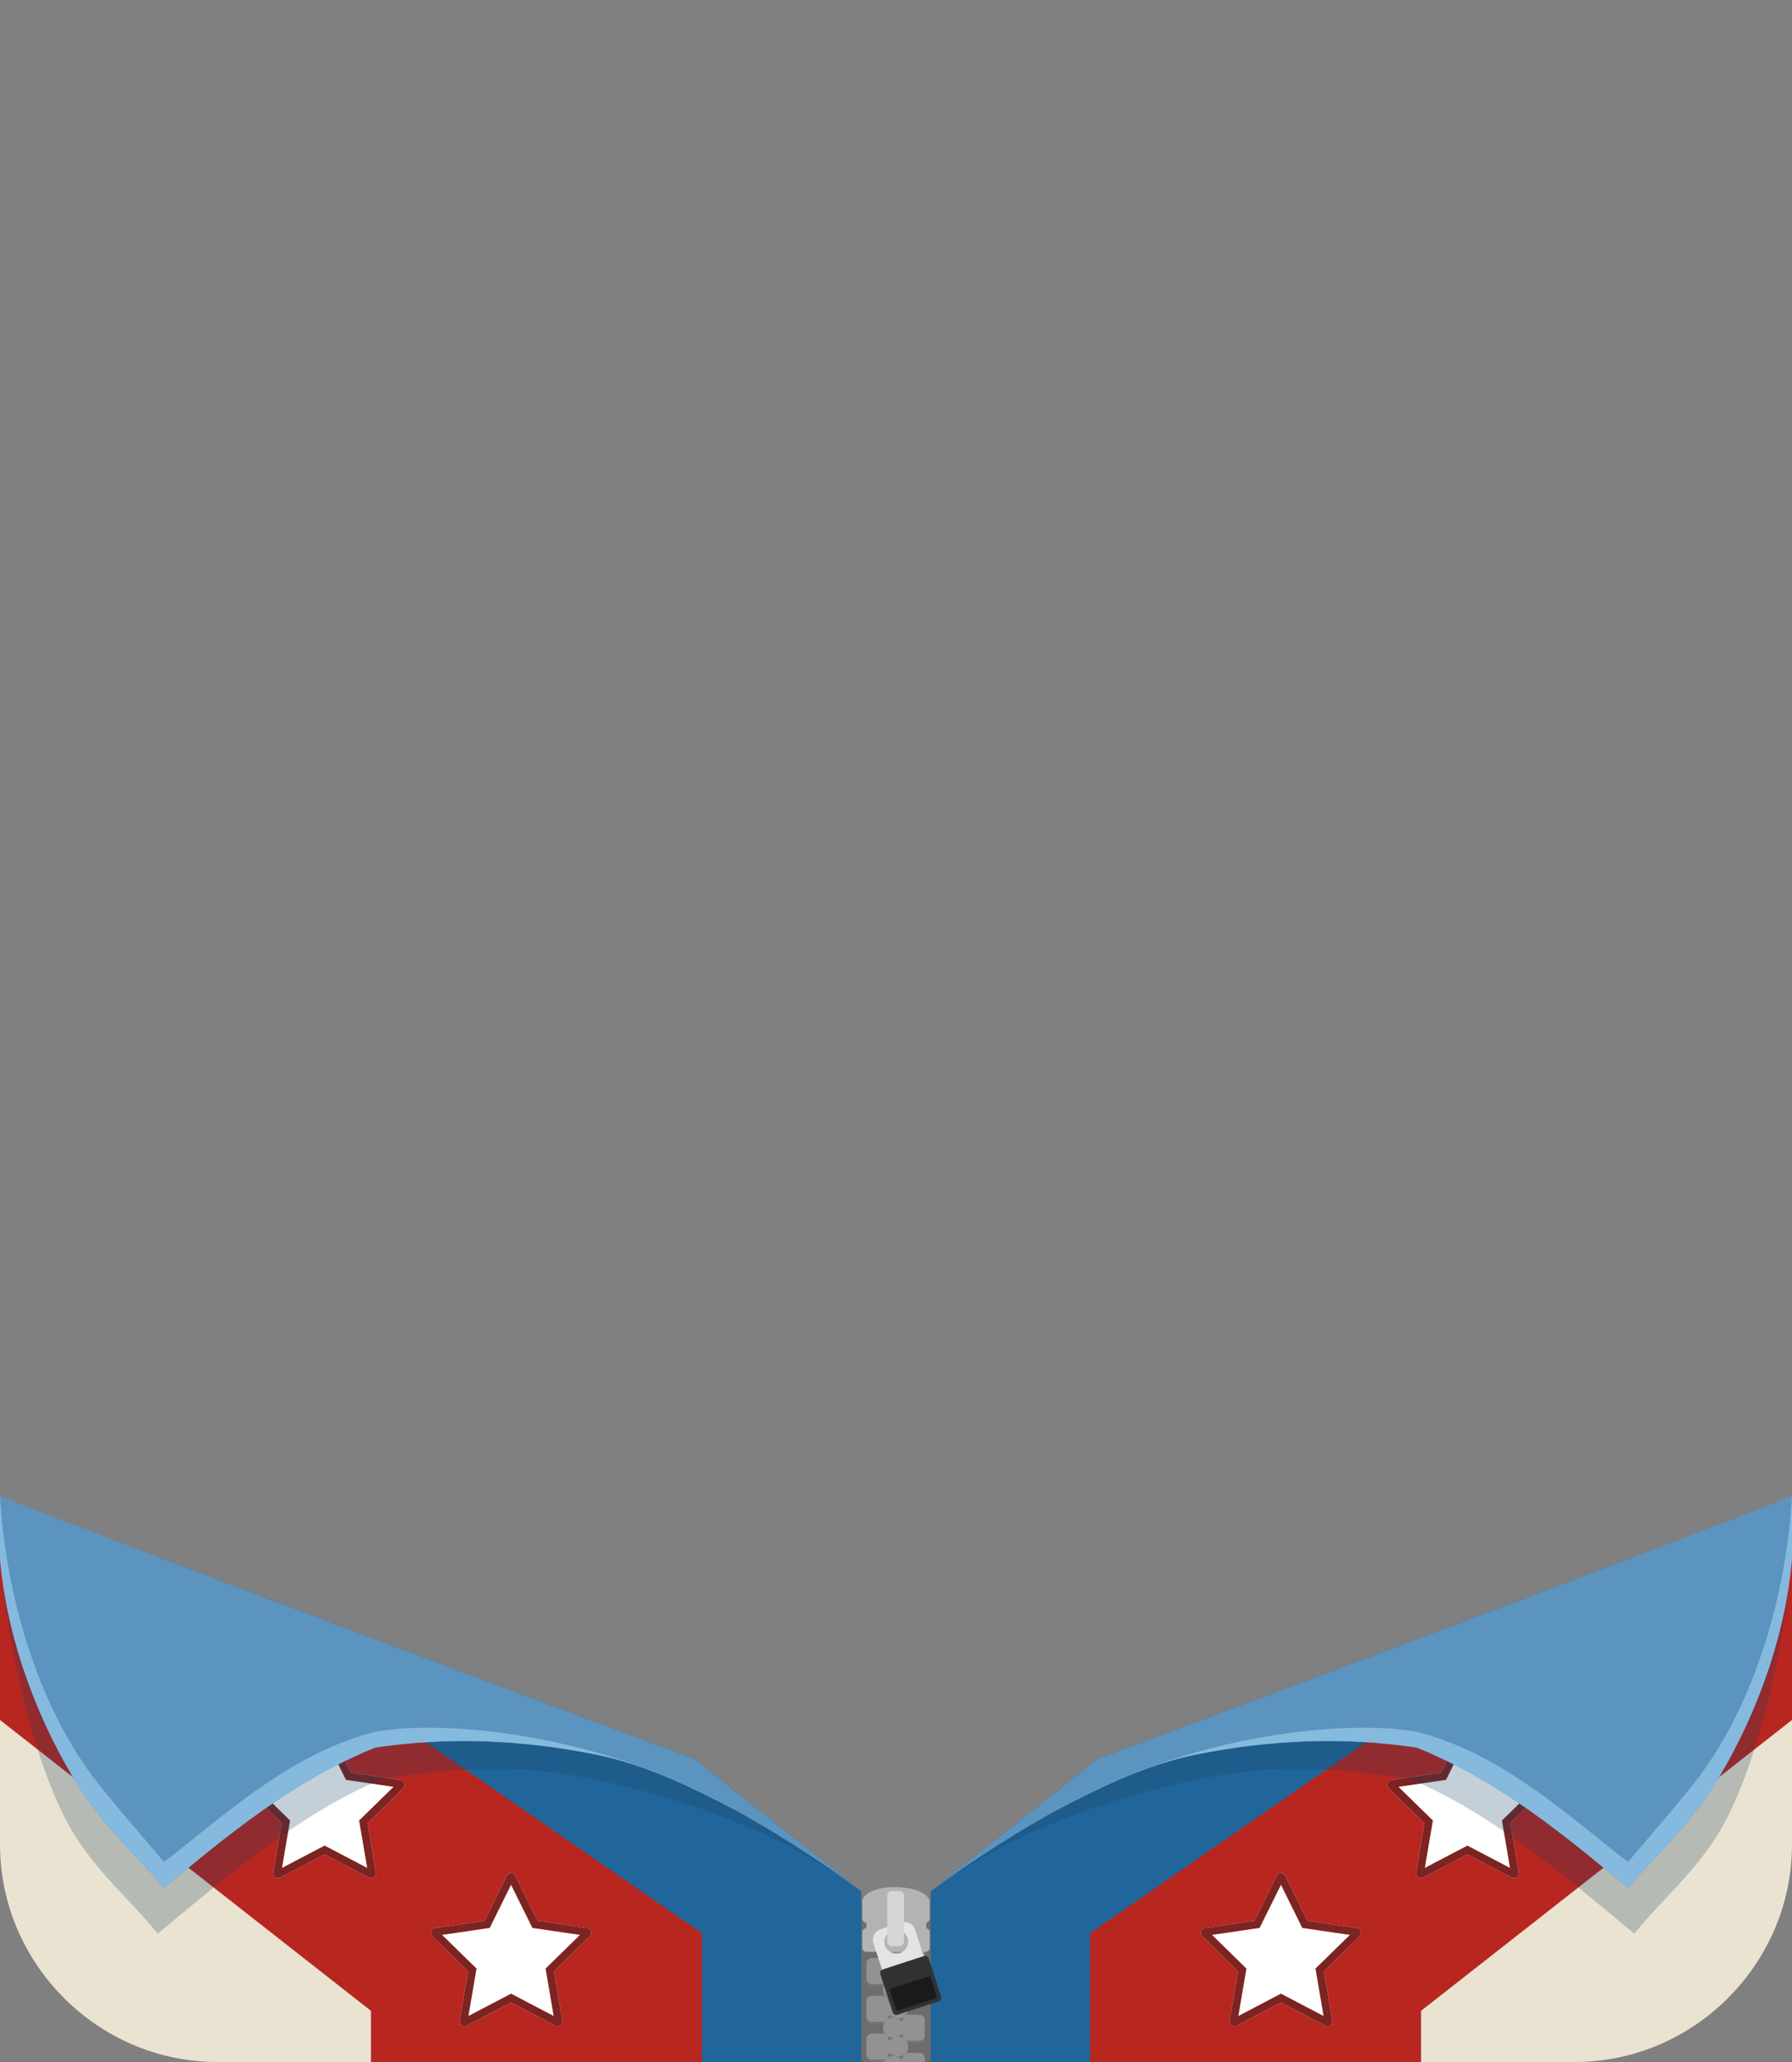 <?xml version="1.0" encoding="UTF-8" standalone="no"?><!DOCTYPE svg PUBLIC "-//W3C//DTD SVG 1.1//EN" "http://www.w3.org/Graphics/SVG/1.1/DTD/svg11.dtd"><svg width="100%" height="100%" viewBox="0 0 300 345" version="1.1" xmlns="http://www.w3.org/2000/svg" xmlns:xlink="http://www.w3.org/1999/xlink" xml:space="preserve" xmlns:serif="http://www.serif.com/" style="fill-rule:evenodd;clip-rule:evenodd;stroke-linejoin:round;stroke-miterlimit:2;"><rect x="0" y="0" width="300" height="345" fill="#808080" stroke="none"/><g id="Biker"><g><path d="M263.62,345l-227.24,0c-19.957,0 -36.38,-16.423 -36.38,-36.38l0,-58.404c19.751,8.07 116.255,44.073 116.255,44.073l27.939,22.149l-0,1.911l11.612,0l0,-1.911l27.939,-22.149c0,0 96.504,-36.003 116.255,-44.073l0,58.404c0,19.957 -16.423,36.38 -36.38,36.38Z" style="fill:#eae3d1;"/><path d="M237.896,345l-175.792,0l-0,-8.561l-62.104,-48.667l-0,-37.556c19.751,8.07 116.255,44.073 116.255,44.073l27.939,22.149l-0,1.911l11.612,0l0,-1.911l27.939,-22.149c0,0 96.504,-36.003 116.255,-44.073l0,37.556l-62.104,48.667l0,8.561Z" style="fill:#b82620;"/><path d="M182.487,345l-64.974,0l-0,-21.544l-91.072,-62.97c35.473,13.53 89.814,33.803 89.814,33.803l27.939,22.149l-0,1.911l11.612,0l0,-1.911l27.939,-22.149c0,0 54.341,-20.273 89.814,-33.803l-91.072,62.97l0,21.544Z" style="fill:#20669a;"/><path d="M84.833,313.858c0.136,-0.274 0.416,-0.448 0.722,-0.448c0.307,0 0.586,0.174 0.722,0.448l3.721,7.513l8.295,1.217c0.303,0.045 0.555,0.257 0.649,0.549c0.095,0.291 0.016,0.611 -0.203,0.825l-5.995,5.86l1.406,8.265c0.051,0.302 -0.073,0.607 -0.321,0.787c-0.248,0.18 -0.576,0.204 -0.847,0.062l-7.427,-3.891l-7.426,3.891c-0.271,0.142 -0.599,0.118 -0.847,-0.062c-0.248,-0.18 -0.372,-0.485 -0.321,-0.787l1.406,-8.265l-5.996,-5.86c-0.219,-0.214 -0.297,-0.534 -0.203,-0.825c0.095,-0.292 0.347,-0.504 0.65,-0.549l8.295,-1.217l3.72,-7.513Zm-31.214,-24.773c0.135,-0.275 0.415,-0.448 0.722,-0.448c0.306,-0 0.586,0.173 0.721,0.448l3.721,7.513l8.295,1.217c0.303,0.044 0.555,0.257 0.65,0.548c0.094,0.291 0.016,0.611 -0.203,0.825l-5.996,5.86l1.406,8.265c0.051,0.302 -0.073,0.607 -0.321,0.787c-0.248,0.18 -0.576,0.204 -0.847,0.062l-7.426,-3.891l-7.427,3.891c-0.271,0.142 -0.599,0.118 -0.847,-0.062c-0.248,-0.18 -0.372,-0.485 -0.321,-0.787l1.406,-8.265l-5.995,-5.86c-0.22,-0.214 -0.298,-0.534 -0.204,-0.825c0.095,-0.291 0.347,-0.504 0.65,-0.548l8.295,-1.217l3.721,-7.513Zm161.548,24.773l3.72,7.513l8.295,1.217c0.303,0.045 0.555,0.257 0.65,0.549c0.094,0.291 0.016,0.611 -0.203,0.825l-5.996,5.86l1.406,8.265c0.051,0.302 -0.073,0.607 -0.321,0.787c-0.248,0.18 -0.576,0.204 -0.847,0.062l-7.426,-3.891l-7.427,3.891c-0.271,0.142 -0.599,0.118 -0.847,-0.062c-0.248,-0.18 -0.372,-0.485 -0.321,-0.787l1.406,-8.265l-5.995,-5.86c-0.219,-0.214 -0.298,-0.534 -0.203,-0.825c0.094,-0.292 0.346,-0.504 0.649,-0.549l8.295,-1.217l3.721,-7.513c0.136,-0.274 0.415,-0.448 0.722,-0.448c0.306,0 0.586,0.174 0.722,0.448Zm31.214,-24.773l3.721,7.513l8.295,1.217c0.303,0.044 0.555,0.257 0.65,0.548c0.094,0.291 0.016,0.611 -0.204,0.825l-5.995,5.86l1.406,8.265c0.051,0.302 -0.073,0.607 -0.321,0.787c-0.248,0.18 -0.576,0.204 -0.847,0.062l-7.427,-3.891l-7.426,3.891c-0.271,0.142 -0.599,0.118 -0.847,-0.062c-0.248,-0.18 -0.372,-0.485 -0.321,-0.787l1.406,-8.265l-5.996,-5.86c-0.219,-0.214 -0.297,-0.534 -0.203,-0.825c0.095,-0.291 0.347,-0.504 0.65,-0.548l8.295,-1.217l3.721,-7.513c0.135,-0.275 0.415,-0.448 0.721,-0.448c0.307,-0 0.587,0.173 0.722,0.448Z" style="fill:#fff;"/><path d="M84.833,313.858c0.136,-0.274 0.416,-0.448 0.722,-0.448c0.307,0 0.586,0.174 0.722,0.448l3.721,7.513l8.295,1.217c0.303,0.045 0.555,0.257 0.649,0.549c0.095,0.291 0.016,0.611 -0.203,0.825l-5.995,5.86l1.406,8.265c0.051,0.302 -0.073,0.607 -0.321,0.787c-0.248,0.18 -0.576,0.204 -0.847,0.062l-7.427,-3.891l-7.426,3.891c-0.271,0.142 -0.599,0.118 -0.847,-0.062c-0.248,-0.18 -0.372,-0.485 -0.321,-0.787l1.406,-8.265l-5.996,-5.86c-0.219,-0.214 -0.297,-0.534 -0.203,-0.825c0.095,-0.292 0.347,-0.504 0.65,-0.549l8.295,-1.217l3.72,-7.513Zm-10.816,9.879l5.757,5.628l-1.349,7.936l7.13,-3.736l7.131,3.736l-1.35,-7.936l5.757,-5.628l-7.965,-1.168l-3.573,-7.214l-3.572,7.214l-7.966,1.168Zm-20.398,-34.652c0.135,-0.275 0.415,-0.448 0.722,-0.448c0.306,-0 0.586,0.173 0.721,0.448l3.721,7.513l8.295,1.217c0.303,0.044 0.555,0.257 0.65,0.548c0.094,0.291 0.016,0.611 -0.203,0.825l-5.996,5.86l1.406,8.265c0.051,0.302 -0.073,0.607 -0.321,0.787c-0.248,0.18 -0.576,0.204 -0.847,0.062l-7.426,-3.891l-7.427,3.891c-0.271,0.142 -0.599,0.118 -0.847,-0.062c-0.248,-0.18 -0.372,-0.485 -0.321,-0.787l1.406,-8.265l-5.995,-5.86c-0.22,-0.214 -0.298,-0.534 -0.204,-0.825c0.095,-0.291 0.347,-0.504 0.65,-0.548l8.295,-1.217l3.721,-7.513Zm-10.817,9.879l5.758,5.627l-1.35,7.936l7.131,-3.736l7.13,3.736l-1.35,-7.936l5.758,-5.627l-7.966,-1.169l-3.572,-7.214l-3.573,7.214l-7.966,1.169Zm172.365,14.894l3.72,7.513l8.295,1.217c0.303,0.045 0.555,0.257 0.65,0.549c0.094,0.291 0.016,0.611 -0.203,0.825l-5.996,5.86l1.406,8.265c0.051,0.302 -0.073,0.607 -0.321,0.787c-0.248,0.18 -0.576,0.204 -0.847,0.062l-7.426,-3.891l-7.427,3.891c-0.271,0.142 -0.599,0.118 -0.847,-0.062c-0.248,-0.18 -0.372,-0.485 -0.321,-0.787l1.406,-8.265l-5.995,-5.86c-0.219,-0.214 -0.298,-0.534 -0.203,-0.825c0.094,-0.292 0.346,-0.504 0.649,-0.549l8.295,-1.217l3.721,-7.513c0.136,-0.274 0.415,-0.448 0.722,-0.448c0.306,0 0.586,0.174 0.722,0.448Zm10.816,9.879l-7.966,-1.168l-3.572,-7.214l-3.573,7.214l-7.965,1.168l5.757,5.628l-1.35,7.936l7.131,-3.736l7.13,3.736l-1.349,-7.936l5.757,-5.628Zm20.398,-34.652l3.721,7.513l8.295,1.217c0.303,0.044 0.555,0.257 0.65,0.548c0.094,0.291 0.016,0.611 -0.204,0.825l-5.995,5.86l1.406,8.265c0.051,0.302 -0.073,0.607 -0.321,0.787c-0.248,0.18 -0.576,0.204 -0.847,0.062l-7.427,-3.891l-7.426,3.891c-0.271,0.142 -0.599,0.118 -0.847,-0.062c-0.248,-0.18 -0.372,-0.485 -0.321,-0.787l1.406,-8.265l-5.996,-5.86c-0.219,-0.214 -0.297,-0.534 -0.203,-0.825c0.095,-0.291 0.347,-0.504 0.65,-0.548l8.295,-1.217l3.721,-7.513c0.135,-0.275 0.415,-0.448 0.721,-0.448c0.307,-0 0.587,0.173 0.722,0.448Zm10.817,9.879l-7.966,-1.169l-3.573,-7.214l-3.572,7.214l-7.966,1.169l5.758,5.627l-1.35,7.936l7.13,-3.736l7.131,3.736l-1.35,-7.936l5.758,-5.627Z" style="fill:#7c2421;"/><rect x="144.194" y="318.349" width="11.613" height="26.651" style="fill:#6d6d6d;"/><g><g><path d="M151.165,319.511l0,-0.106c0.003,-0.505 0.415,-0.912 0.92,-0.909l1.828,0.01c0.505,0.003 0.912,0.415 0.909,0.92l-0.014,2.53c-0.003,0.505 -0.415,0.912 -0.919,0.909l-1.829,-0.01c-0.504,-0.003 -0.912,-0.415 -0.909,-0.92l0.001,-0.105l-0.469,-0.003c-0.306,0.313 -0.733,0.506 -1.204,0.503c-0.921,-0.005 -1.665,-0.757 -1.66,-1.678c0.005,-0.922 0.758,-1.666 1.679,-1.661c0.471,0.003 0.896,0.201 1.198,0.517l0.469,0.003Z" style="fill:#747474;"/><path d="M151.167,319.12l0,-0.106c0.003,-0.505 0.415,-0.912 0.92,-0.909l1.828,0.01c0.505,0.003 0.912,0.415 0.91,0.92l-0.015,2.53c-0.003,0.505 -0.414,0.912 -0.919,0.909l-1.829,-0.01c-0.504,-0.003 -0.912,-0.415 -0.909,-0.92l0.001,-0.105l-0.469,-0.003c-0.306,0.313 -0.732,0.506 -1.204,0.503c-0.921,-0.005 -1.665,-0.757 -1.66,-1.679c0.005,-0.921 0.758,-1.665 1.679,-1.66c0.471,0.003 0.896,0.201 1.198,0.517l0.469,0.003Z" style="fill:#929292;"/></g><g><path d="M148.701,322.669l-0.001,-0.105c-0.003,-0.505 -0.415,-0.912 -0.919,-0.909l-1.829,0.01c-0.505,0.003 -0.912,0.415 -0.909,0.919l0.014,2.531c0.003,0.504 0.415,0.912 0.919,0.909l1.829,-0.01c0.505,-0.003 0.912,-0.415 0.909,-0.92l-0,-0.105l0.468,-0.003c0.306,0.313 0.733,0.506 1.204,0.503c0.921,-0.005 1.665,-0.757 1.66,-1.679c-0.005,-0.921 -0.757,-1.665 -1.679,-1.66c-0.471,0.003 -0.896,0.201 -1.198,0.517l-0.468,0.002Z" style="fill:#747474;"/><path d="M148.698,322.278l-0,-0.105c-0.003,-0.505 -0.415,-0.912 -0.92,-0.909l-1.828,0.01c-0.505,0.003 -0.912,0.415 -0.909,0.919l0.014,2.531c0.003,0.504 0.415,0.912 0.919,0.909l1.829,-0.01c0.504,-0.003 0.912,-0.415 0.909,-0.92l-0.001,-0.106l0.469,-0.002c0.306,0.313 0.733,0.506 1.204,0.503c0.921,-0.005 1.665,-0.757 1.66,-1.679c-0.005,-0.921 -0.758,-1.665 -1.679,-1.66c-0.471,0.003 -0.896,0.201 -1.198,0.517l-0.469,0.002Z" style="fill:#929292;"/></g><g><path d="M151.165,325.827l0,-0.106c0.003,-0.505 0.415,-0.912 0.92,-0.909l1.828,0.01c0.505,0.003 0.912,0.415 0.909,0.92l-0.014,2.53c-0.003,0.505 -0.415,0.912 -0.919,0.909l-1.829,-0.01c-0.504,-0.003 -0.912,-0.415 -0.909,-0.92l0.001,-0.105l-0.469,-0.003c-0.306,0.313 -0.733,0.506 -1.204,0.503c-0.921,-0.005 -1.665,-0.757 -1.66,-1.678c0.005,-0.922 0.758,-1.666 1.679,-1.661c0.471,0.003 0.896,0.201 1.198,0.517l0.469,0.003Z" style="fill:#747474;"/><path d="M151.167,325.436l0,-0.106c0.003,-0.505 0.415,-0.912 0.92,-0.909l1.828,0.01c0.505,0.003 0.912,0.415 0.91,0.92l-0.015,2.53c-0.003,0.505 -0.414,0.912 -0.919,0.909l-1.829,-0.01c-0.504,-0.003 -0.912,-0.415 -0.909,-0.92l0.001,-0.105l-0.469,-0.003c-0.306,0.313 -0.732,0.506 -1.204,0.503c-0.921,-0.005 -1.665,-0.757 -1.66,-1.679c0.005,-0.921 0.758,-1.665 1.679,-1.66c0.471,0.003 0.896,0.201 1.198,0.517l0.469,0.003Z" style="fill:#929292;"/></g><g><path d="M148.701,328.985l-0.001,-0.105c-0.003,-0.505 -0.415,-0.912 -0.919,-0.909l-1.829,0.01c-0.505,0.003 -0.912,0.415 -0.909,0.919l0.014,2.531c0.003,0.504 0.415,0.912 0.919,0.909l1.829,-0.01c0.505,-0.003 0.912,-0.415 0.909,-0.92l-0,-0.105l0.468,-0.003c0.306,0.313 0.733,0.506 1.204,0.503c0.921,-0.005 1.665,-0.757 1.66,-1.679c-0.005,-0.921 -0.757,-1.665 -1.679,-1.66c-0.471,0.003 -0.896,0.201 -1.198,0.517l-0.468,0.002Z" style="fill:#747474;"/><path d="M148.698,328.594l-0,-0.105c-0.003,-0.505 -0.415,-0.912 -0.92,-0.909l-1.828,0.01c-0.505,0.003 -0.912,0.415 -0.909,0.919l0.014,2.531c0.003,0.504 0.415,0.912 0.919,0.909l1.829,-0.01c0.504,-0.003 0.912,-0.415 0.909,-0.92l-0.001,-0.106l0.469,-0.002c0.306,0.313 0.733,0.506 1.204,0.503c0.921,-0.005 1.665,-0.757 1.66,-1.679c-0.005,-0.921 -0.758,-1.665 -1.679,-1.66c-0.471,0.003 -0.896,0.201 -1.198,0.517l-0.469,0.002Z" style="fill:#929292;"/></g><g><path d="M151.165,332.158l0,-0.105c0.003,-0.505 0.415,-0.912 0.92,-0.909l1.828,0.01c0.505,0.003 0.912,0.415 0.909,0.919l-0.014,2.531c-0.003,0.504 -0.415,0.912 -0.919,0.909l-1.829,-0.01c-0.504,-0.003 -0.912,-0.415 -0.909,-0.92l0.001,-0.106l-0.469,-0.002c-0.306,0.313 -0.733,0.506 -1.204,0.503c-0.921,-0.005 -1.665,-0.757 -1.66,-1.679c0.005,-0.921 0.758,-1.665 1.679,-1.66c0.471,0.003 0.896,0.201 1.198,0.517l0.469,0.002Z" style="fill:#747474;"/><path d="M151.167,331.767l0,-0.105c0.003,-0.505 0.415,-0.912 0.92,-0.909l1.828,0.01c0.505,0.003 0.912,0.415 0.91,0.919l-0.015,2.531c-0.003,0.504 -0.414,0.912 -0.919,0.909l-1.829,-0.011c-0.504,-0.002 -0.912,-0.414 -0.909,-0.919l0.001,-0.106l-0.469,-0.002c-0.306,0.312 -0.732,0.506 -1.204,0.503c-0.921,-0.005 -1.665,-0.757 -1.66,-1.679c0.005,-0.921 0.758,-1.665 1.679,-1.66c0.471,0.003 0.896,0.201 1.198,0.517l0.469,0.002Z" style="fill:#929292;"/></g><g><path d="M148.701,335.317l-0.001,-0.106c-0.003,-0.504 -0.415,-0.912 -0.919,-0.909l-1.829,0.011c-0.505,0.002 -0.912,0.414 -0.909,0.919l0.014,2.53c0.003,0.505 0.415,0.912 0.919,0.91l1.829,-0.011c0.505,-0.003 0.912,-0.415 0.909,-0.919l-0,-0.106l0.468,-0.002c0.306,0.312 0.733,0.505 1.204,0.503c0.921,-0.005 1.665,-0.758 1.66,-1.679c-0.005,-0.922 -0.757,-1.665 -1.679,-1.66c-0.471,0.002 -0.896,0.2 -1.198,0.516l-0.468,0.003Z" style="fill:#747474;"/><path d="M148.698,334.926l-0,-0.106c-0.003,-0.504 -0.415,-0.912 -0.92,-0.909l-1.828,0.01c-0.505,0.003 -0.912,0.415 -0.909,0.92l0.014,2.53c0.003,0.505 0.415,0.912 0.919,0.909l1.829,-0.01c0.504,-0.003 0.912,-0.415 0.909,-0.919l-0.001,-0.106l0.469,-0.003c0.306,0.313 0.733,0.506 1.204,0.504c0.921,-0.005 1.665,-0.758 1.66,-1.679c-0.005,-0.922 -0.758,-1.665 -1.679,-1.66c-0.471,0.002 -0.896,0.2 -1.198,0.516l-0.469,0.003Z" style="fill:#929292;"/></g><g><path d="M151.165,338.487l0,-0.106c0.003,-0.504 0.415,-0.912 0.92,-0.909l1.828,0.01c0.505,0.003 0.912,0.415 0.909,0.92l-0.014,2.53c-0.003,0.505 -0.415,0.912 -0.919,0.909l-1.829,-0.01c-0.504,-0.003 -0.912,-0.415 -0.909,-0.919l0.001,-0.106l-0.469,-0.003c-0.306,0.313 -0.733,0.506 -1.204,0.504c-0.921,-0.006 -1.665,-0.758 -1.66,-1.679c0.005,-0.922 0.758,-1.666 1.679,-1.661c0.471,0.003 0.896,0.201 1.198,0.517l0.469,0.003Z" style="fill:#747474;"/><path d="M151.167,338.096l0,-0.106c0.003,-0.504 0.415,-0.912 0.92,-0.909l1.828,0.01c0.505,0.003 0.912,0.415 0.91,0.92l-0.015,2.53c-0.003,0.505 -0.414,0.912 -0.919,0.909l-1.829,-0.01c-0.504,-0.003 -0.912,-0.415 -0.909,-0.919l0.001,-0.106l-0.469,-0.003c-0.306,0.313 -0.732,0.506 -1.204,0.503c-0.921,-0.005 -1.665,-0.757 -1.66,-1.678c0.005,-0.922 0.758,-1.666 1.679,-1.661c0.471,0.003 0.896,0.201 1.198,0.517l0.469,0.003Z" style="fill:#929292;"/></g><g><path d="M148.701,341.646l-0.001,-0.106c-0.003,-0.505 -0.415,-0.912 -0.919,-0.909l-1.829,0.01c-0.505,0.003 -0.912,0.415 -0.909,0.919l0.014,2.531c0.003,0.504 0.415,0.912 0.919,0.909l1.829,-0.01c0.505,-0.003 0.912,-0.415 0.909,-0.92l-0,-0.105l0.468,-0.003c0.306,0.313 0.733,0.506 1.204,0.503c0.921,-0.005 1.665,-0.757 1.66,-1.679c-0.005,-0.921 -0.757,-1.665 -1.679,-1.66c-0.471,0.003 -0.896,0.201 -1.198,0.517l-0.468,0.003Z" style="fill:#747474;"/><path d="M148.698,341.255l-0,-0.106c-0.003,-0.505 -0.415,-0.912 -0.92,-0.909l-1.828,0.01c-0.505,0.003 -0.912,0.415 -0.909,0.919l0.014,2.531c0.003,0.504 0.415,0.912 0.919,0.909l1.829,-0.01c0.504,-0.003 0.912,-0.415 0.909,-0.92l-0.001,-0.105l0.469,-0.003c0.306,0.313 0.733,0.506 1.204,0.503c0.921,-0.005 1.665,-0.757 1.66,-1.679c-0.005,-0.921 -0.758,-1.665 -1.679,-1.66c-0.471,0.003 -0.896,0.201 -1.198,0.517l-0.469,0.003Z" style="fill:#929292;"/></g><g><path d="M147.945,345c0.25,-0.612 0.853,-1.043 1.555,-1.039c0.471,0.003 0.896,0.201 1.198,0.517l0.469,0.002l0,-0.105c0.003,-0.505 0.415,-0.912 0.92,-0.909l1.828,0.01c0.505,0.003 0.912,0.415 0.91,0.919l-0.004,0.605l-6.876,-0Z" style="fill:#929292;"/></g></g><path d="M145.041,321.705l-0,0.896c-0.384,0.013 -0.692,0.329 -0.692,0.716l0,2.546c0,0.396 0.321,0.717 0.717,0.717l9.869,-0c0.395,-0 0.716,-0.321 0.716,-0.717l-0,-2.546c-0,-0.353 -0.255,-0.646 -0.59,-0.706l-0,-0.917c0.335,-0.06 0.59,-0.354 0.59,-0.706l-0,-2.635c-0.056,-3.388 -11.364,-3.578 -11.302,-0l0,2.635c0,0.387 0.308,0.703 0.692,0.717Z" style="fill:#b3b3b3;"/><g><path d="M153.19,322.854c-0.312,-0.961 -1.345,-1.487 -2.307,-1.175l-3.482,1.131c-0.961,0.312 -1.488,1.346 -1.176,2.307l3.114,9.589c0.312,0.961 1.346,1.488 2.307,1.175l3.483,-1.131c0.961,-0.312 1.488,-1.346 1.176,-2.307l-3.115,-9.589Zm-3.759,0.12c1.046,-0.34 2.172,0.234 2.513,1.281c0.34,1.047 -0.234,2.173 -1.281,2.513c-1.047,0.34 -2.173,-0.234 -2.513,-1.281c-0.34,-1.047 0.234,-2.173 1.281,-2.513Z" style="fill:#e4e4e4;"/><path d="M155.466,327.65c-0.103,-0.317 -0.445,-0.492 -0.762,-0.388l-6.943,2.254c-0.318,0.104 -0.492,0.445 -0.389,0.763l2.091,6.437c0.103,0.317 0.445,0.492 0.763,0.388l6.942,-2.254c0.318,-0.104 0.492,-0.445 0.389,-0.763l-2.091,-6.437Z" style="fill:#323232;"/><path d="M155.79,330.864c-0.05,-0.154 -0.216,-0.238 -0.37,-0.188l-6.233,2.024c-0.154,0.05 -0.238,0.216 -0.188,0.37l1.013,3.12c0.05,0.154 0.216,0.238 0.37,0.188l6.233,-2.024c0.154,-0.05 0.238,-0.216 0.188,-0.37l-1.013,-3.12Z" style="fill:#1a1a1a;"/></g><path d="M151.323,317.111c-0,-0.383 -0.312,-0.695 -0.695,-0.695l-1.391,0c-0.383,0 -0.695,0.312 -0.695,0.695l0,7.829c0,0.384 0.312,0.695 0.695,0.695l1.391,0c0.383,0 0.695,-0.311 0.695,-0.695l-0,-7.829Z" style="fill:#d5d5d5;"/><path d="M0,260.734l0,-10.518c19.751,8.07 116.255,44.073 116.255,44.073l27.939,22.149c-15.028,-11.08 -32.912,-16.318 -45.212,-18.83c-12.809,-2.616 -22.807,-1.808 -34.879,-0c-13.798,5.583 -26.886,16.974 -37.695,25.919c-4.675,-5.728 -9.387,-9.53 -13.563,-15.948c-7.133,-10.962 -11.693,-32.946 -12.845,-46.845Zm300,0c-1.152,13.899 -5.712,35.883 -12.845,46.845c-4.176,6.418 -8.888,10.22 -13.563,15.948c-10.809,-8.945 -23.897,-20.336 -37.695,-25.919c-12.072,-1.808 -22.07,-2.616 -34.879,-0c-12.3,2.512 -30.184,7.75 -45.212,18.83l27.939,-22.149c0,0 96.504,-36.003 116.255,-44.073l0,10.518Z" style="fill:#194362;fill-opacity:0.25;"/><path d="M0,260.734l0,-10.518c19.751,8.07 116.255,44.073 116.255,44.073l27.939,22.149c-15.028,-11.08 -31.76,-20.289 -44.061,-22.801c-12.809,-2.616 -25.254,-3.052 -37.326,-1.244c-13.798,5.582 -24.582,14.556 -35.391,23.501c-4.675,-5.727 -9.387,-9.53 -13.563,-15.947c-7.133,-10.962 -12.701,-25.314 -13.853,-39.213Zm300,0c-1.152,13.899 -6.72,28.251 -13.853,39.213c-4.176,6.417 -8.888,10.22 -13.563,15.947c-10.809,-8.945 -21.593,-17.919 -35.391,-23.501c-12.072,-1.808 -24.517,-1.372 -37.326,1.244c-12.301,2.512 -29.033,11.721 -44.061,22.801l27.939,-22.149c0,0 96.504,-36.003 116.255,-44.073l0,10.518Z" style="fill:#5b94be;"/><path d="M123.368,303.022c-8.403,-4.613 -16.486,-8.007 -23.235,-9.385c-12.809,-2.616 -25.254,-3.052 -37.326,-1.244c-13.798,5.582 -24.582,14.556 -35.391,23.501c-4.675,-5.727 -9.387,-9.53 -13.563,-15.947c-7.133,-10.962 -12.701,-25.314 -13.853,-39.213l-0,-10.518c0.935,16.871 6.33,34.137 14.729,45.917c2.893,4.059 9.34,11.353 12.726,15.42c10.46,-8.166 20.489,-17.441 33.903,-21.422c8.331,-2.473 36.937,-1.557 62.01,12.891Zm53.264,0c25.073,-14.448 53.679,-15.364 62.01,-12.891c13.414,3.981 23.443,13.256 33.903,21.422c3.386,-4.067 9.833,-11.361 12.726,-15.42c8.399,-11.78 13.794,-29.046 14.729,-45.917l0,10.518c-1.152,13.899 -6.72,28.251 -13.853,39.213c-4.176,6.417 -8.888,10.22 -13.563,15.947c-10.809,-8.945 -21.593,-17.919 -35.391,-23.501c-12.072,-1.808 -24.517,-1.372 -37.326,1.244c-6.749,1.378 -14.832,4.772 -23.235,9.385Z" style="fill:#86b9de;"/></g></g></svg>